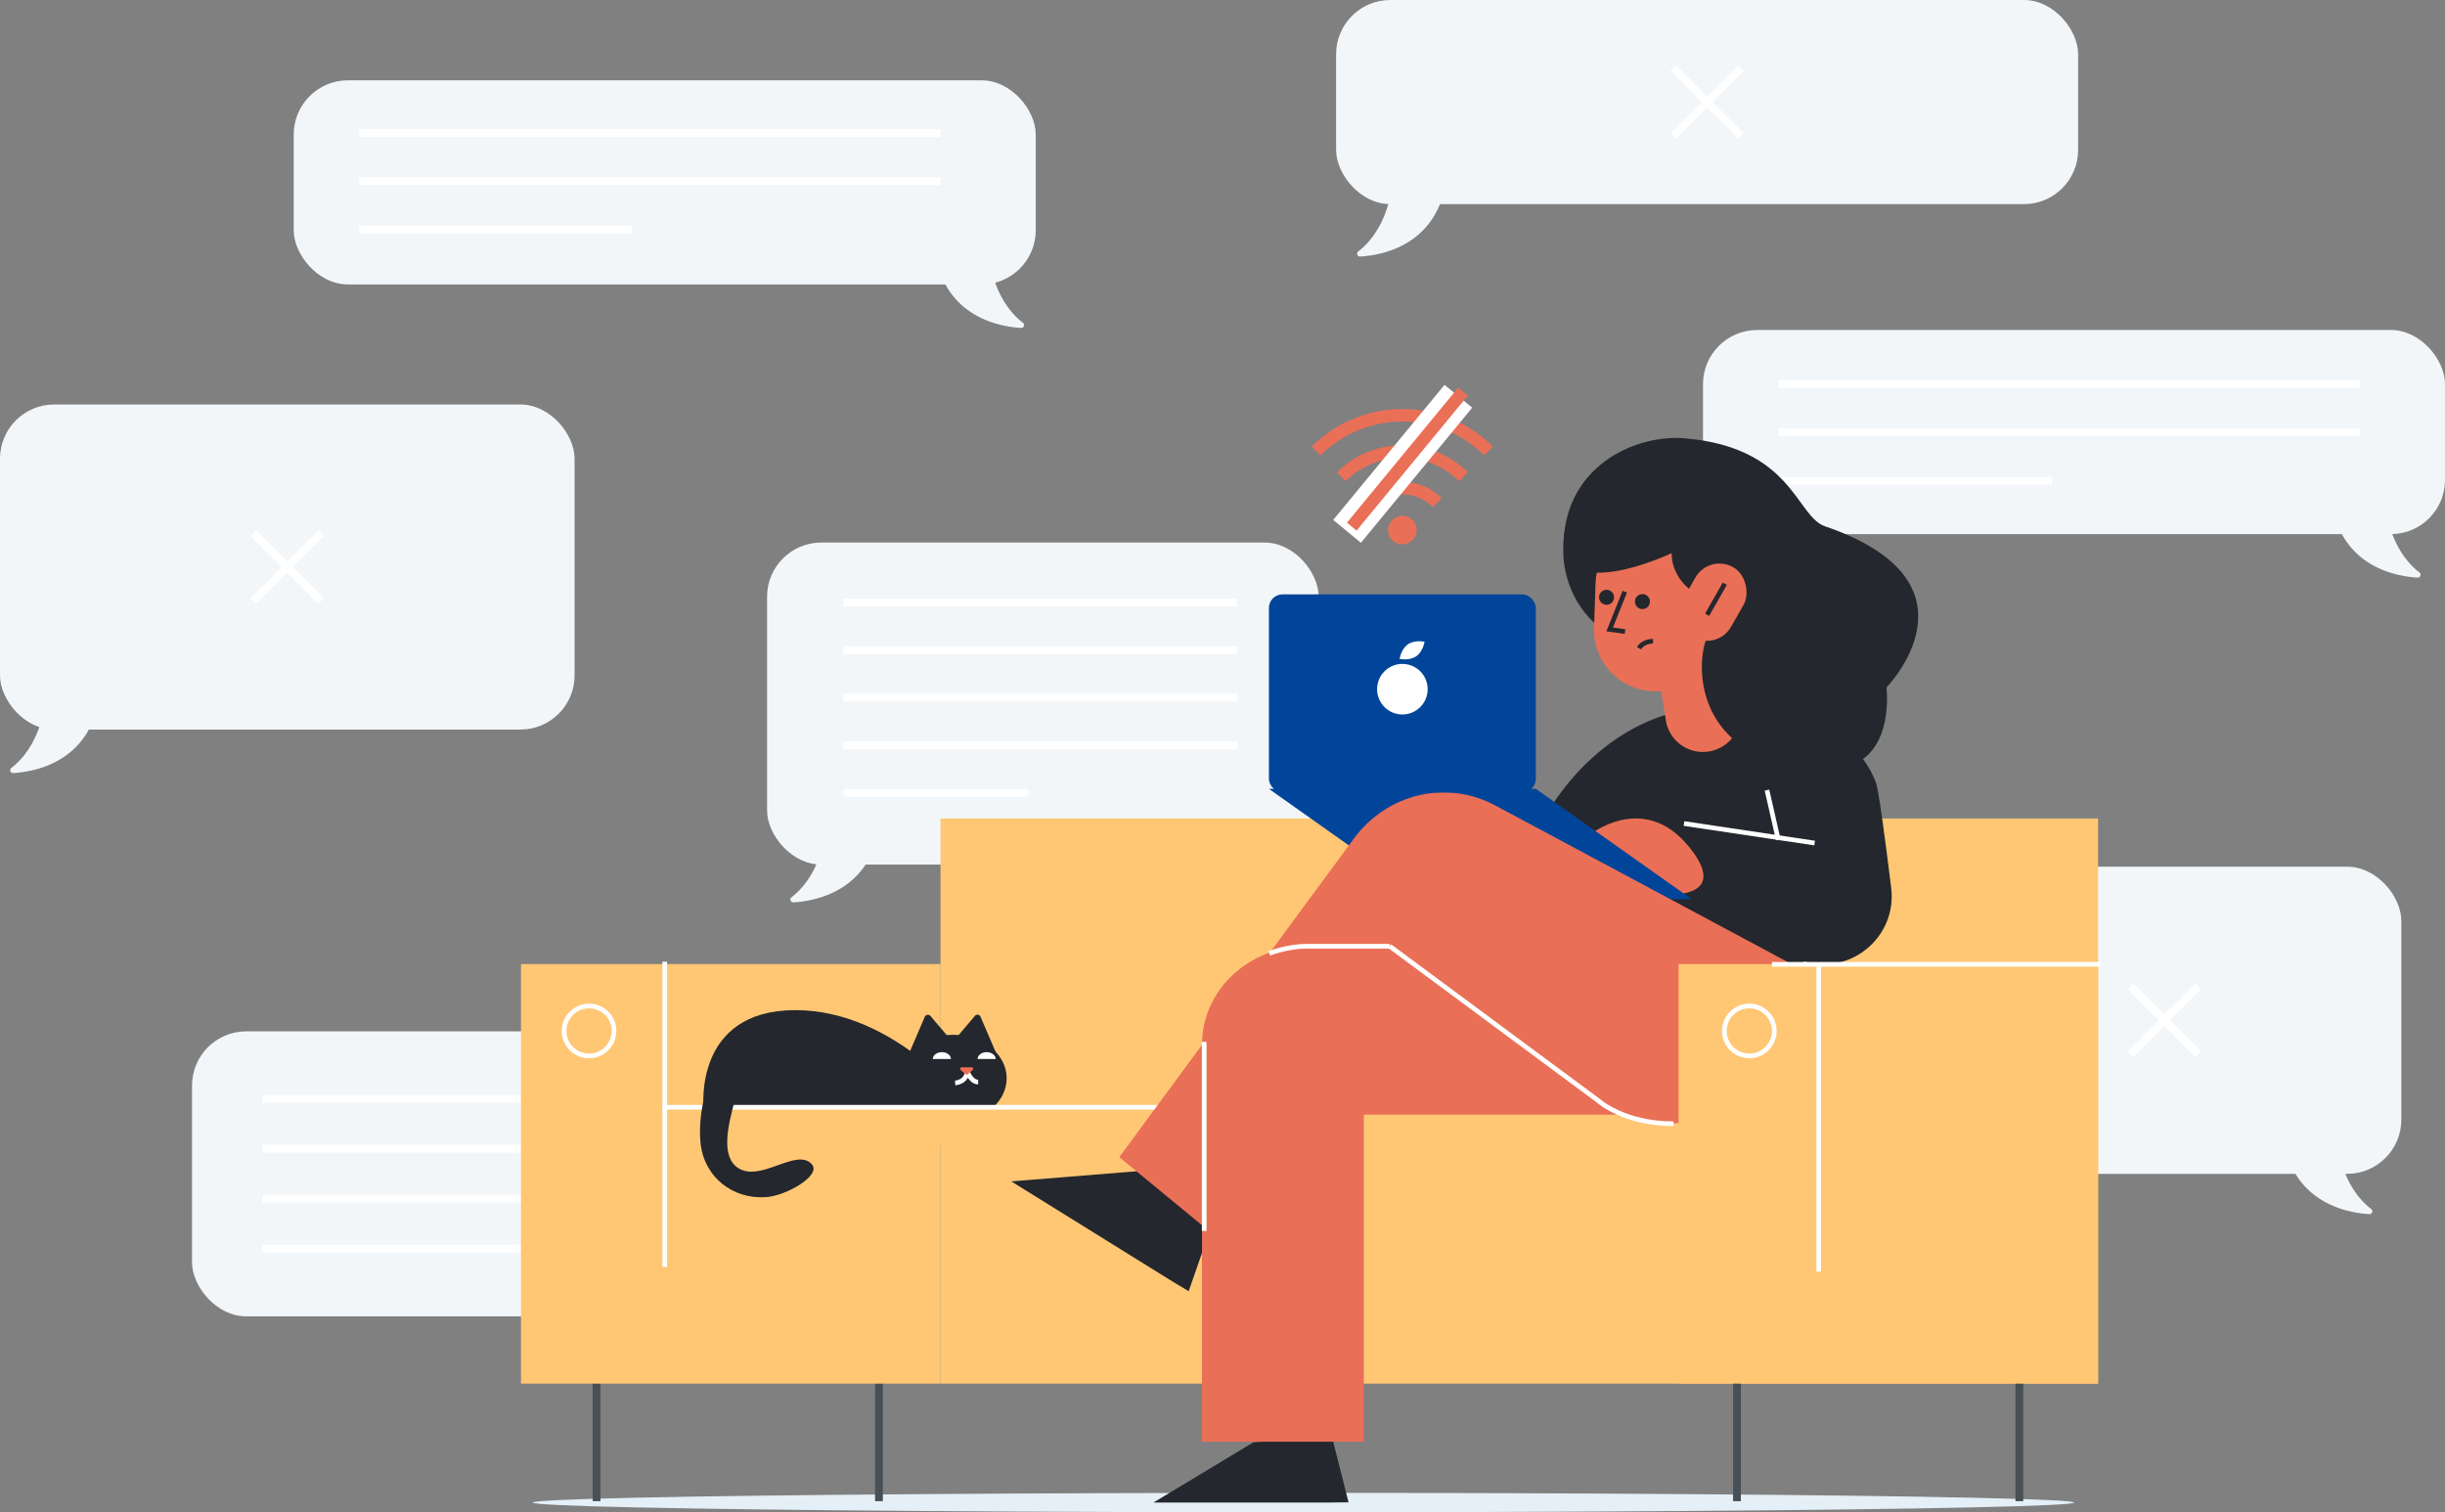<svg xmlns="http://www.w3.org/2000/svg" viewBox="0 0 1567.23 969.35"><rect x="0" y="0" width="1567.23" height="969.35" fill="#808080" stroke="none"/><defs><style>.cls-1{fill:#f2f6f9;}.cls-11,.cls-13,.cls-14,.cls-15,.cls-2,.cls-4,.cls-6,.cls-9{fill:none;}.cls-13,.cls-15,.cls-2,.cls-6,.cls-9{stroke:#fff;}.cls-11,.cls-13,.cls-14,.cls-15,.cls-2,.cls-4,.cls-6{stroke-miterlimit:10;}.cls-2,.cls-4{stroke-width:5px;}.cls-3{fill:#e4eff7;}.cls-4{stroke:#475056;}.cls-5{fill:#ffc774;}.cls-6{stroke-linecap:square;}.cls-11,.cls-13,.cls-6,.cls-9{stroke-width:3px;}.cls-7{fill:#24272d;}.cls-8{fill:#fff;}.cls-9{stroke-linejoin:round;}.cls-10{fill:#ea6f57;}.cls-11{stroke:#25282d;}.cls-12{fill:#004599;}.cls-14{stroke:#ea6f57;stroke-width:8px;}.cls-15{stroke-width:23px;}</style></defs><title>10</title><g id="Back"><rect class="cls-1" x="491.7" y="347.76" width="353.55" height="206.43" rx="34.74"/><path class="cls-1" d="M707.18,770.3c15.45-.93,52.66-8.14,56.05-55.75H728.82c-1.76,32-15.14,46.6-22.85,52.45A1.84,1.84,0,0,0,707.18,770.3Z" transform="translate(-198.61 -191.89)"/><line class="cls-2" x1="540.71" y1="447.19" x2="793.09" y2="447.19"/><line class="cls-2" x1="540.71" y1="477.69" x2="793.09" y2="477.69"/><line class="cls-2" x1="540.71" y1="386.19" x2="793.09" y2="386.19"/><line class="cls-2" x1="540.71" y1="416.69" x2="793.09" y2="416.69"/><line class="cls-2" x1="540.71" y1="508.19" x2="659.21" y2="508.19"/><rect class="cls-1" x="1201.47" y="555.54" width="337.76" height="196.88" rx="34.74"/><line class="cls-2" x1="1409.08" y1="632.25" x2="1365.62" y2="675.71"/><line class="cls-2" x1="1365.62" y1="632.25" x2="1409.08" y2="675.71"/><path class="cls-1" d="M1717.27,970.13c-15.45-.93-52.66-8.14-56-55.75h34.41c1.76,32,15.14,46.6,22.85,52.45A1.84,1.84,0,0,1,1717.27,970.13Z" transform="translate(-198.61 -191.89)"/><rect class="cls-1" x="123.09" y="661.09" width="368.3" height="182.67" rx="34.74"/><line class="cls-2" x1="168.45" y1="768.33" x2="420.83" y2="768.33"/><line class="cls-2" x1="168.45" y1="800.32" x2="420.83" y2="800.32"/><line class="cls-2" x1="168.45" y1="704.34" x2="420.83" y2="704.34"/><line class="cls-2" x1="168.45" y1="736.34" x2="420.83" y2="736.34"/><rect class="cls-1" x="1091.61" y="211.53" width="475.63" height="130.84" rx="34.74"/><path class="cls-1" d="M1748.19,562.13c-15.45-.93-52.66-8.14-56-55.75h34.41c1.76,32,15.14,46.6,22.85,52.45A1.84,1.84,0,0,1,1748.19,562.13Z" transform="translate(-198.61 -191.89)"/><rect class="cls-1" y="259.27" width="368.3" height="208.38" rx="34.74"/><rect class="cls-1" x="188.27" y="51.48" width="475.63" height="130.84" rx="34.74"/><rect class="cls-1" x="856.43" width="475.63" height="130.84" rx="34.74"/><line class="cls-2" x1="1140.16" y1="246.19" x2="1512.86" y2="246.19"/><line class="cls-2" x1="1140.16" y1="277.19" x2="1512.86" y2="277.19"/><line class="cls-2" x1="1140.16" y1="308.19" x2="1315.16" y2="308.19"/><path class="cls-1" d="M853.09,402.09c-15.45-.93-52.66-8.14-56.05-55.75h34.41c1.76,32,15.14,46.6,22.85,52.45A1.84,1.84,0,0,1,853.09,402.09Z" transform="translate(-198.61 -191.89)"/><path class="cls-1" d="M207.1,687.41c15.45-.93,52.66-8.14,56-55.75H228.74c-1.76,32-15.14,46.6-22.85,52.45A1.84,1.84,0,0,0,207.1,687.41Z" transform="translate(-198.61 -191.89)"/><path class="cls-1" d="M1070.46,356.33c15.45-.93,52.66-8.14,56-55.75H1092.1c-1.76,32-15.14,46.6-22.85,52.45A1.84,1.84,0,0,0,1070.46,356.33Z" transform="translate(-198.61 -191.89)"/><line class="cls-2" x1="1115.98" y1="43.69" x2="1072.51" y2="87.15"/><line class="cls-2" x1="1072.51" y1="43.69" x2="1115.98" y2="87.15"/><line class="cls-2" x1="205.88" y1="341.73" x2="162.42" y2="385.19"/><line class="cls-2" x1="162.42" y1="341.73" x2="205.88" y2="385.19"/><line class="cls-2" x1="230.16" y1="85.19" x2="602.86" y2="85.19"/><line class="cls-2" x1="230.16" y1="116.19" x2="602.86" y2="116.19"/><line class="cls-2" x1="230.16" y1="147.19" x2="405.16" y2="147.19"/></g><g id="Man"><ellipse class="cls-3" cx="835.48" cy="963.12" rx="493.94" ry="6.23"/><line class="cls-4" x1="382.4" y1="789.51" x2="382.4" y2="962.24"/><line class="cls-4" x1="563.4" y1="789.51" x2="563.4" y2="962.24"/><rect class="cls-5" x="333.94" y="617.96" width="268.92" height="268.92"/><rect class="cls-5" x="602.86" y="524.63" width="741.99" height="362.26"/><line class="cls-6" x1="426.09" y1="617.96" x2="426.09" y2="810.58"/><circle class="cls-6" cx="377.57" cy="660.83" r="16"/><path class="cls-7" d="M649.62,901.63s-6.47-62.25,58.77-62.25,111.69,62.25,111.69,62.25" transform="translate(-198.61 -191.89)"/><path class="cls-7" d="M837.07,866.79l-27.62-7.11,14.07-16.63a2.13,2.13,0,0,1,3.59.54Z" transform="translate(-198.61 -191.89)"/><path class="cls-7" d="M795.08,843.15l14,16.53-27.62,7.11,9.91-23.08A2.21,2.21,0,0,1,795.08,843.15Z" transform="translate(-198.61 -191.89)"/><ellipse class="cls-7" cx="611.12" cy="691.19" rx="34.15" ry="27.9"/><rect class="cls-5" x="580.4" y="709.19" width="74.62" height="24.77"/><line class="cls-6" x1="847.42" y1="709.74" x2="426.09" y2="709.74"/><path class="cls-8" d="M796.54,870.69c0-2.42,2.6-4.38,5.81-4.38s5.8,2,5.8,4.38" transform="translate(-198.61 -191.89)"/><path class="cls-8" d="M825.23,870.69c0-2.42,2.6-4.38,5.81-4.38s5.81,2,5.81,4.38" transform="translate(-198.61 -191.89)"/><path class="cls-9" d="M810.85,886.05s7.64-.46,7.64-7.69c0,0,2.33,7.12,7.11,7.12" transform="translate(-198.61 -191.89)"/><path class="cls-10" d="M814.93,876h6.6a1,1,0,0,1,.62,1.68l-3.3,2.82a1,1,0,0,1-1.24,0l-3.3-2.82A1,1,0,0,1,814.93,876Z" transform="translate(-198.61 -191.89)"/><path class="cls-7" d="M719.07,938.28c-9.59-11.14-32.71,11.6-47.18,2.38-22.74-14.49,17.43-78.3,3.19-87.64-8.81-5.76-31.25,39.37-27.32,72.47,2.43,20.45,20,35.25,41.91,33.76C702.68,958.36,725.15,945.34,719.07,938.28Z" transform="translate(-198.61 -191.89)"/><line class="cls-4" x1="1113.4" y1="789.51" x2="1113.4" y2="962.24"/><line class="cls-4" x1="1294.4" y1="789.51" x2="1294.4" y2="962.24"/><path class="cls-7" d="M1359.46,734.05,1276,722.53l-11.89,54.09,89.12,30.92c30.5,10.59,61.56-14.48,57.62-46.53s-8.15-63.75-9.91-67.88c-3.69-8.62-16.63-44.92-94.78-48.21s-115.9,68.52-115.9,68.52l161.54,144.41" transform="translate(-198.61 -191.89)"/><ellipse class="cls-7" cx="1259.28" cy="542.5" rx="63.46" ry="58.53" transform="translate(326.44 1508.62) rotate(-80.93)"/><path class="cls-10" d="M1287.31,673.73a24.1,24.1,0,0,1-20.92-20.15l-12.87-81.07A24.09,24.09,0,1,1,1301.1,565L1314,646a24.08,24.08,0,0,1-20,27.57A24.38,24.38,0,0,1,1287.31,673.73Z" transform="translate(-198.61 -191.89)"/><path class="cls-10" d="M1270.6,633.82l-4.92.75a39.41,39.41,0,0,1-45.32-40.3l1-28.67a39.38,39.38,0,0,1,33.87-37.66h0a39.39,39.39,0,0,1,44.52,33.5l3.94,27.92A39.4,39.4,0,0,1,1270.6,633.82Z" transform="translate(-198.61 -191.89)"/><polyline class="cls-11" points="1041.49 379.26 1031.77 403.45 1041.61 404.82"/><circle class="cls-7" cx="1052.8" cy="385.61" r="4.82"/><circle class="cls-7" cx="1029.79" cy="382.87" r="4.82"/><path class="cls-11" d="M1258.17,602.94s-5.91-.38-9,4.44" transform="translate(-198.61 -191.89)"/><path class="cls-7" d="M1407.82,632.55s6.72,52.68-37.47,52.15c-73.15-.89-84.89-48.94-79.82-76.7,2-11.06,8.85-19.25,16.46-27.09-39.45-8.65-36.76-34.47-36.76-34.47s-73.35,34.76-69.09-11.55,47.6-64.62,77.39-62.06c69.24,5.94,71.28,50.05,89.86,56.4C1473.71,565.27,1407.82,632.55,1407.82,632.55Z" transform="translate(-198.61 -191.89)"/><rect class="cls-10" x="1278.99" y="552.08" width="35.5" height="51.63" rx="17.75" transform="translate(257.3 -757.88) rotate(29.66)"/><line class="cls-11" x1="1105.58" y1="374.17" x2="1094.25" y2="394.06"/><line class="cls-6" x1="1080.92" y1="528.09" x2="1161.68" y2="540.17"/><line class="cls-6" x1="1139.54" y1="536.85" x2="1132.96" y2="507.94"/><path class="cls-10" d="M1217,727.41s35.08-28.95,64.46,7.51-22,30.16-22,30.16" transform="translate(-198.61 -191.89)"/><polygon class="cls-12" points="1084.45 576.4 913.37 576.4 813.37 505.65 984.45 505.65 1084.45 576.4"/><polygon class="cls-7" points="739.35 963.12 850.41 963.12 864.41 962.97 853.7 920.68 803.46 924.49 739.35 963.12"/><polygon class="cls-7" points="648.24 757.26 749.12 819.91 761.93 827.66 786.71 756.52 733.31 750.37 648.24 757.26"/><path class="cls-10" d="M1126.38,798.45l190.7,107.93H1072.81V1116H969.08V861.4c0-34.77,30-62.95,66.94-62.95Z" transform="translate(-198.61 -191.89)"/><path class="cls-10" d="M1122.73,823.15l100.63,74.45c36.64,27.1,87.6,15,109.48-26.08l29.08-53.67L1157.07,708.17c-31.2-16.69-69.32-7.72-90.73,21.36L916.08,933.62l78,64.21Z" transform="translate(-198.61 -191.89)"/><rect class="cls-5" x="1075.93" y="617.96" width="268.92" height="268.92"/><path class="cls-13" d="M1089.47,798.45l133.89,99.15s16.13,14.61,48,14.61" transform="translate(-198.61 -191.89)"/><path class="cls-13" d="M1012.24,803s11.54-4.56,23.78-4.56h53.45" transform="translate(-198.61 -191.89)"/><line class="cls-13" x1="771.89" y1="667.82" x2="771.89" y2="789.02"/><rect class="cls-12" x="813.37" y="380.99" width="171.08" height="126.95" rx="8.69"/><circle class="cls-10" cx="898.91" cy="339.77" r="9.17"/><path class="cls-14" d="M1075.16,514.06a31.6,31.6,0,0,1,44.7,0" transform="translate(-198.61 -191.89)"/><path class="cls-14" d="M1058.35,497.52a55.41,55.41,0,0,1,78.33,0" transform="translate(-198.61 -191.89)"/><path class="cls-14" d="M1042.26,481a78.14,78.14,0,0,1,110.51,0" transform="translate(-198.61 -191.89)"/><line class="cls-15" x1="934.8" y1="254.01" x2="863.46" y2="340.58"/><line class="cls-14" x1="937.8" y1="251.01" x2="866.46" y2="337.58"/><line class="cls-6" x1="1165.78" y1="620.96" x2="1165.78" y2="813.58"/><circle class="cls-6" cx="1121.3" cy="660.83" r="16"/><line class="cls-6" x1="1137.3" y1="618.12" x2="1344.86" y2="618.12"/><circle class="cls-8" cx="898.91" cy="441.76" r="16.21"/><path class="cls-8" d="M1111.72,603.25s-.93,6.31-5.34,9.33-10.63,1.64-10.63,1.64.93-6.31,5.34-9.34S1111.72,603.25,1111.72,603.25Z" transform="translate(-198.61 -191.89)"/></g></svg>